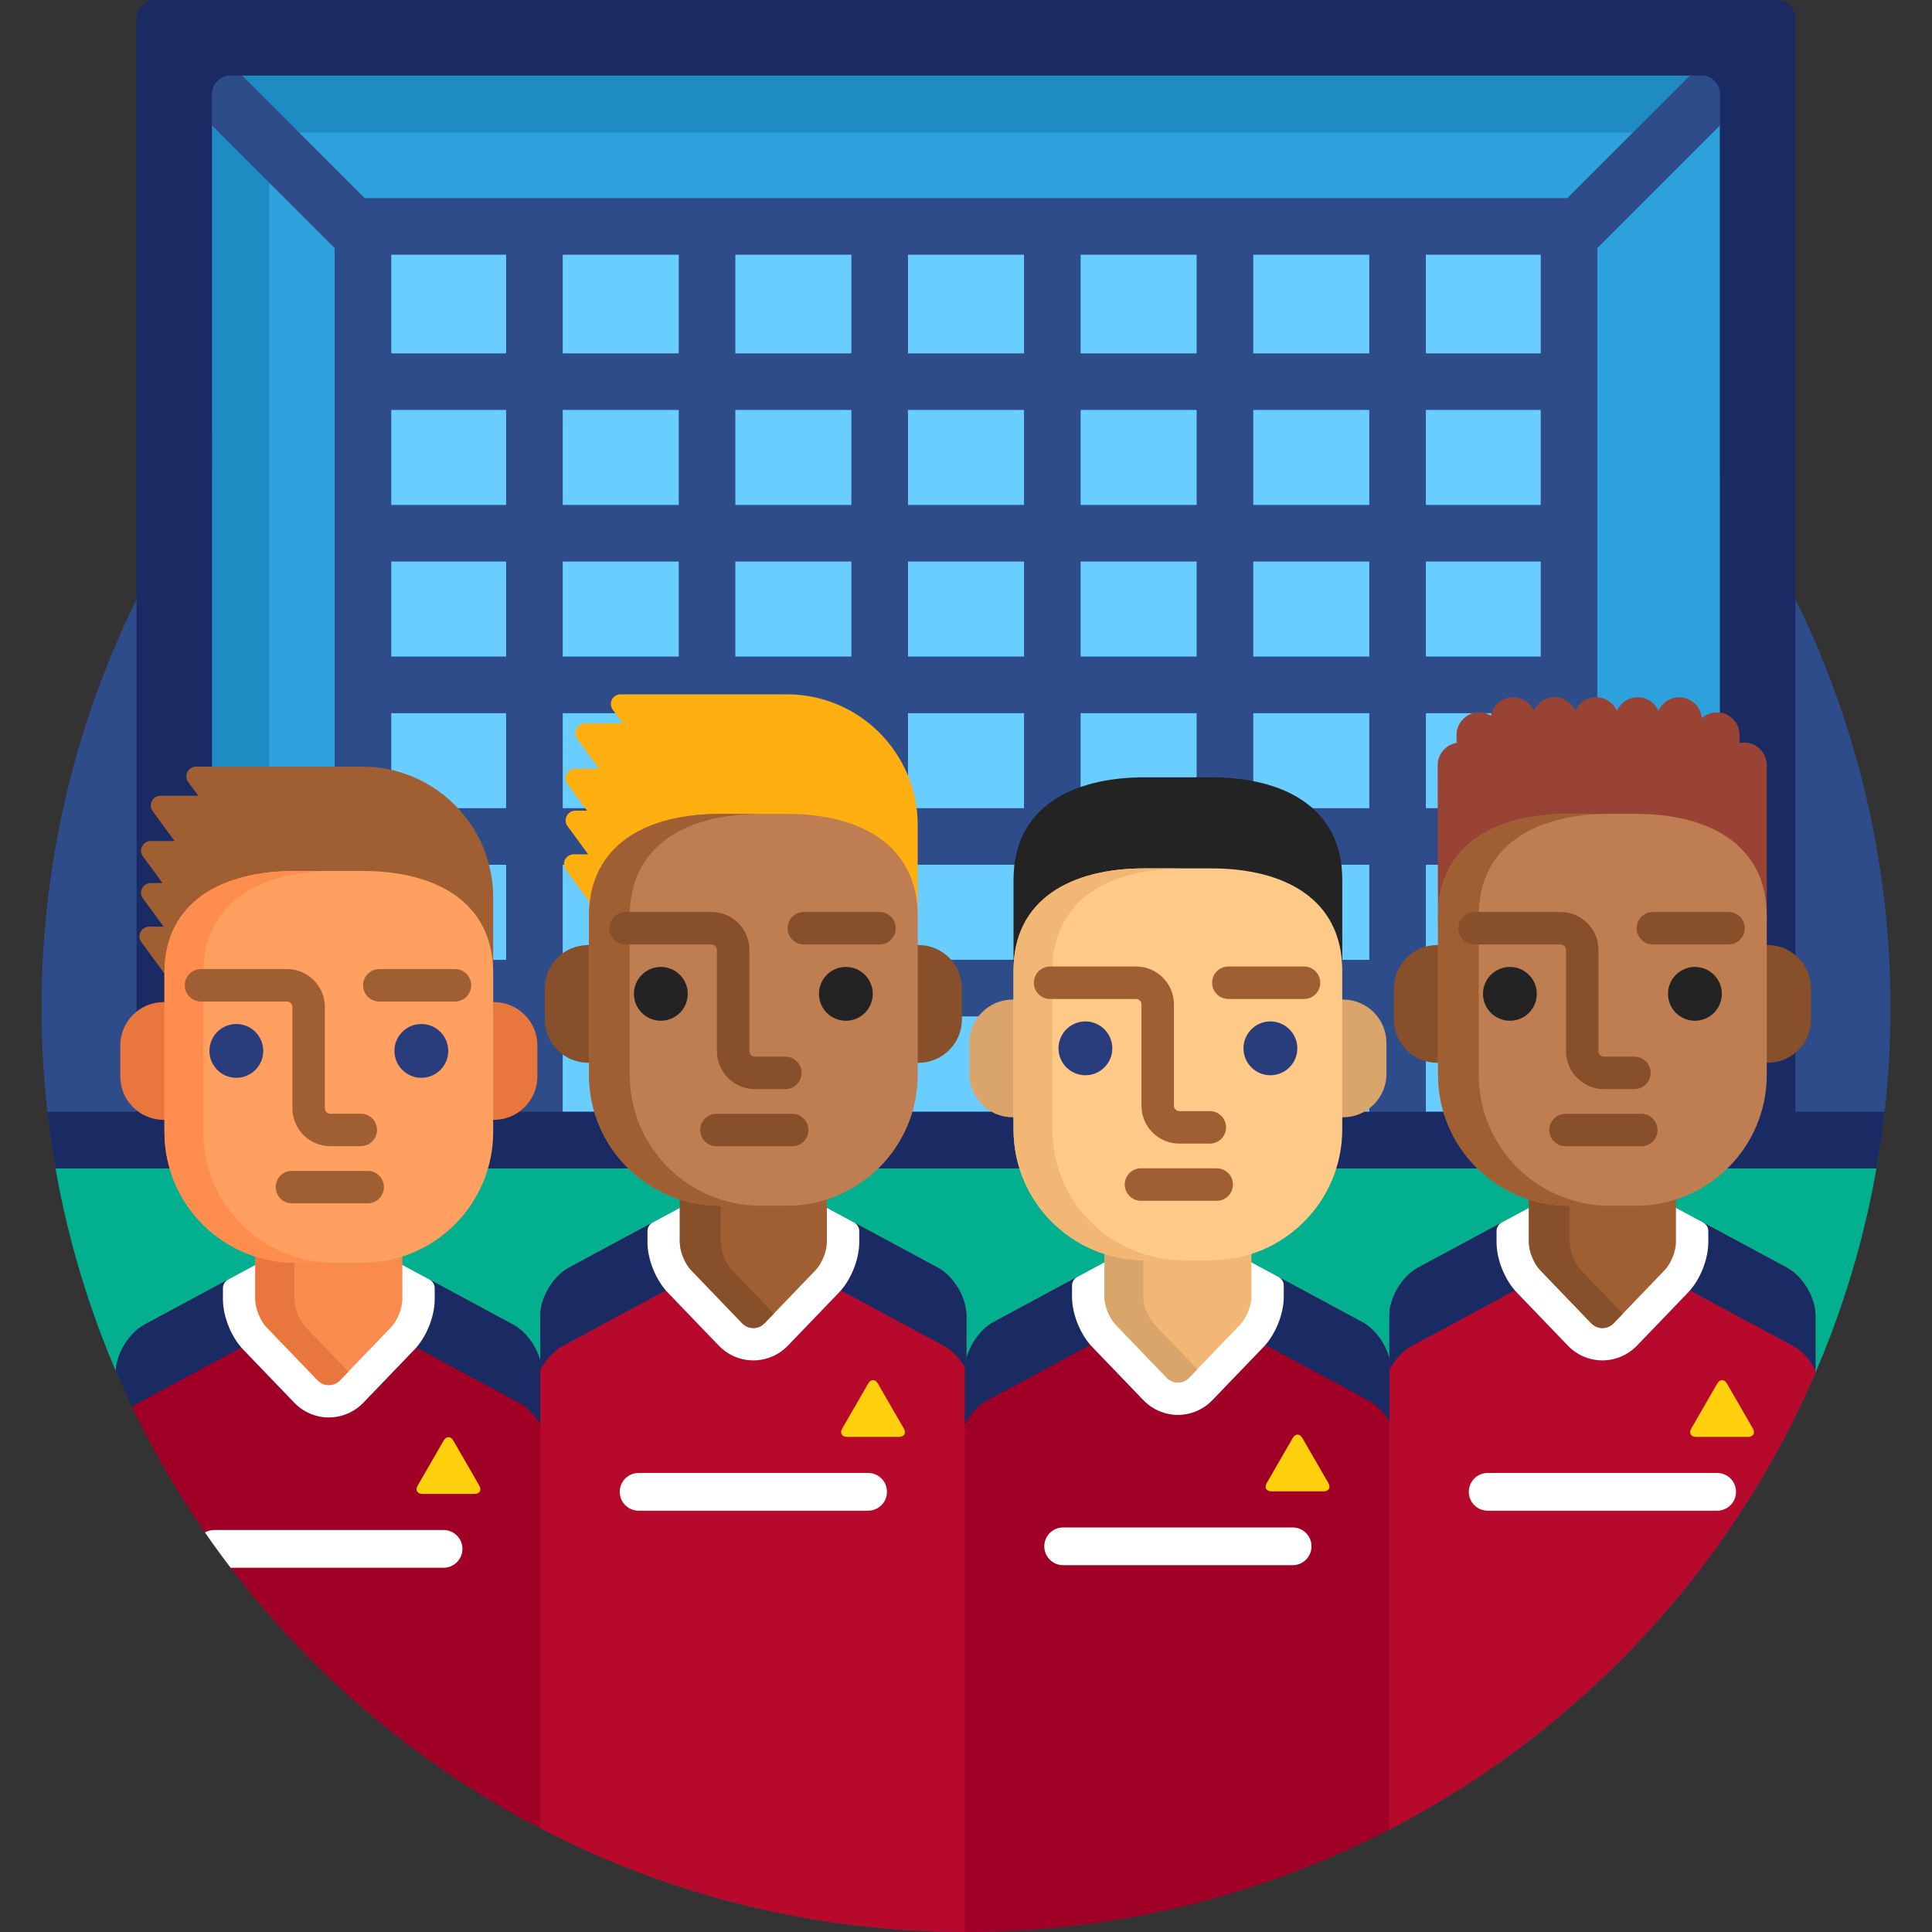 <?xml version="1.0" encoding="iso-8859-1"?>
<!-- Generator: Adobe Illustrator 19.0.0, SVG Export Plug-In . SVG Version: 6.00 Build 0)  -->
<svg version="1.1" id="Capa_1" xmlns="http://www.w3.org/2000/svg" xmlns:xlink="http://www.w3.org/1999/xlink" x="0px" y="0px"
	 viewBox="0 0 512 512" style="enable-background:new 0 0 512 512;" xml:space="preserve">
<rect x="0" y="0" width="512" height="512" fill="#333333" stroke="none"/>
<circle style="fill:#2E4C89;" cx="256" cy="267" r="245"/>
<g>
	<path style="fill:#02AF8E;" d="M106.324,332.036c-0.413,0.133-0.694,0.518-0.694,0.952v2.242c0,0.368,0.202,0.706,0.526,0.881
		l29.432,15.851c2.976,1.603,5.641,5.218,6.631,8.996c0.116,0.444,0.518,0.746,0.966,0.746c0.042,0,0.085-0.003,0.129-0.008
		c0.498-0.064,0.872-0.489,0.872-0.992V348.59c0-4.321,3.213-9.701,7.017-11.748l29.432-15.852c0.324-0.175,0.526-0.513,0.526-0.881
		v-2.242c0-0.435-0.28-0.819-0.694-0.952c-5.797-1.862-10.787-5.185-14.665-9.464H128.85
		C126.263,318.892,117.865,328.326,106.324,332.036z"/>
	<path style="fill:#02AF8E;" d="M218.829,316.915c-0.414,0.133-0.694,0.518-0.694,0.952v2.244c0,0.368,0.202,0.706,0.526,0.881
		l29.432,15.85c3.803,2.048,7.016,7.428,7.016,11.748v11.438c0,0.503,0.374,0.928,0.872,0.992c0.043,0.005,0.086,0.008,0.128,0.008
		c0.449,0,0.85-0.303,0.966-0.747c0.989-3.778,3.654-7.394,6.631-8.996l29.432-15.852c0.324-0.175,0.526-0.513,0.526-0.881v-2.242
		c0-0.434-0.28-0.819-0.694-0.952c-11.314-3.636-19.618-12.771-22.378-23.907h-37.1C229.616,311.73,224.626,315.053,218.829,316.915
		z"/>
	<path style="fill:#02AF8E;" d="M331.166,335.434l29.432,15.852c2.976,1.602,5.641,5.217,6.631,8.995
		c0.116,0.444,0.518,0.746,0.966,0.746c0.042,0,0.085-0.003,0.129-0.008c0.499-0.064,0.872-0.489,0.872-0.992V348.59
		c0-4.32,3.213-9.701,7.017-11.748l29.432-15.852c0.324-0.175,0.526-0.513,0.526-0.881v-2.242c0-0.435-0.28-0.819-0.694-0.952
		c-5.797-1.862-10.788-5.185-14.665-9.464h-37.1c-2.76,11.136-11.064,20.271-22.378,23.907c-0.414,0.133-0.694,0.518-0.694,0.952
		v2.242C330.641,334.921,330.843,335.259,331.166,335.434z"/>
	<path style="fill:#02AF8E;" d="M31.705,363.191c0.238-4.263,3.336-9.261,6.993-11.229L68.13,336.11
		c0.324-0.175,0.526-0.513,0.526-0.881v-2.241c0-0.435-0.28-0.819-0.694-0.952c-11.542-3.708-19.94-13.143-22.527-24.585H14.343
		c3.386,20.376,9.294,39.896,17.378,58.243C31.711,364.917,31.705,364.1,31.705,363.191z"/>
	<path style="fill:#02AF8E;" d="M497.657,307.451h-39.153c-3.877,4.279-8.867,7.602-14.664,9.464
		c-0.414,0.133-0.694,0.518-0.694,0.952v2.243c0,0.368,0.202,0.706,0.526,0.881l29.432,15.851c3.803,2.048,7.017,7.428,7.017,11.748
		v17.456C488.285,347.598,494.249,327.957,497.657,307.451z"/>
</g>
<path style="fill:#2DA1DC;" d="M96.006,204.17c18.579,0,33.694,15.116,33.694,33.696v27.704c0,0.553,0.448,1,1,1h0.239
	c5.773,0,10.47,4.697,10.47,10.472v8.259c0,5.771-4.697,10.468-10.47,10.468H130.7c-0.552,0-1,0.447-1,1v3.192
	c0,0.733-0.041,1.458-0.087,2.182h32.247c-3.047-5.101-4.771-11.034-4.771-17.303v-3.192c0-0.553-0.448-1-1-1h-0.238
	c-5.774,0-10.472-4.696-10.472-10.468v-8.258c0-5.774,4.698-10.473,10.472-10.473h0.238c0.552,0,1-0.447,1-1v-11.605
	c0-0.213-0.068-0.42-0.193-0.591l-6.124-8.352c-0.352-0.48-0.403-1.107-0.134-1.638c0.268-0.53,0.805-0.859,1.4-0.859h3.837
	c0.377,0,0.722-0.212,0.892-0.548s0.137-0.739-0.085-1.044l-5.481-7.476c-0.352-0.48-0.403-1.108-0.134-1.64
	c0.27-0.531,0.806-0.861,1.399-0.861h3.095c0.377,0,0.722-0.212,0.892-0.548s0.137-0.74-0.086-1.044L151.2,207.2
	c-0.351-0.479-0.403-1.107-0.134-1.637c0.268-0.531,0.804-0.859,1.399-0.859h6.295c0.377,0,0.722-0.212,0.892-0.548
	s0.137-0.739-0.085-1.044l-5.797-7.905c-0.352-0.48-0.404-1.106-0.135-1.639c0.269-0.528,0.805-0.857,1.4-0.857h10.005
	c0.377,0,0.722-0.212,0.892-0.548s0.137-0.739-0.085-1.043l-2.654-3.62c-0.352-0.48-0.404-1.107-0.135-1.637
	c0.269-0.533,0.805-0.863,1.399-0.863h44.053c18.579,0,33.694,15.115,33.694,33.695v31.754c0,0.553,0.448,1,1,1h0.239
	c5.773,0,10.47,4.698,10.47,10.473v8.258c0,5.772-4.697,10.468-10.47,10.468h-0.239c-0.552,0-1,0.447-1,1v3.192
	c0,6.269-1.723,12.202-4.77,17.303h32.284c-0.08-0.944-0.125-1.898-0.125-2.859v-3.192c0-0.553-0.448-1-1-1h-0.238
	c-5.774,0-10.472-4.696-10.472-10.468v-8.259c0-5.774,4.698-10.472,10.472-10.472h0.238c0.552,0,1-0.447,1-1v-31.776
	c0-7.852,3.283-26.116,33.694-26.116h17.728c30.41,0,33.693,18.264,33.693,26.116v31.776c0,0.553,0.448,1,1,1h0.239
	c5.773,0,10.47,4.697,10.47,10.472v8.259c0,5.772-4.697,10.468-10.47,10.468h-0.239c-0.552,0-1,0.447-1,1v3.192
	c0,0.962-0.045,1.915-0.124,2.859h32.284c-3.047-5.101-4.77-11.034-4.77-17.303v-3.192c0-0.553-0.448-1-1-1h-0.237
	c-5.774,0-10.472-4.696-10.472-10.468v-8.258c0-5.774,4.698-10.473,10.472-10.473h0.223c0.266,0,0.52-0.105,0.708-0.294
	c0.188-0.188,0.293-0.442,0.292-0.708L382,202.78c0-2.445,1.752-4.517,4.165-4.922c0.482-0.081,0.835-0.498,0.835-0.986v-2.09
	c0-2.757,2.243-5,5-5c0.908,0,1.803,0.252,2.59,0.73c0.159,0.097,0.338,0.145,0.519,0.145c0.138,0,0.277-0.028,0.407-0.087
	c0.299-0.133,0.515-0.404,0.576-0.727c0.447-2.354,2.511-4.062,4.909-4.062c1.988,0,3.788,1.18,4.583,3.005
	c0.159,0.365,0.519,0.601,0.917,0.601c0.397,0,0.758-0.235,0.916-0.601c0.796-1.825,2.595-3.005,4.584-3.005
	c1.988,0,3.788,1.18,4.583,3.005c0.159,0.365,0.519,0.601,0.917,0.601c0.397,0,0.758-0.235,0.916-0.601
	c0.796-1.825,2.595-3.005,4.584-3.005c1.988,0,3.788,1.18,4.583,3.005c0.159,0.365,0.519,0.601,0.917,0.601
	c0.397,0,0.758-0.235,0.916-0.601c0.796-1.825,2.595-3.005,4.584-3.005c1.988,0,3.788,1.18,4.583,3.005
	c0.159,0.365,0.519,0.601,0.917,0.601c0.397,0,0.758-0.235,0.916-0.601c0.796-1.825,2.595-3.005,4.584-3.005
	c2.602,0,4.79,2.034,4.98,4.631c0.028,0.381,0.271,0.713,0.626,0.855c0.12,0.048,0.246,0.071,0.371,0.071
	c0.244,0,0.484-0.089,0.671-0.259c0.924-0.838,2.114-1.299,3.351-1.299c0.278,0,0.546,0.038,0.812,0.082V25c0-2.75-2.25-5-5-5
	H61.187c-2.75,0-5,2.25-5,5v179.17H96.006z"/>
<g>
	<polygon style="fill:#1E8BC2;" points="432.707,35.143 447.85,20 64.15,20 79.293,35.143 	"/>
	<polygon style="fill:#1E8BC2;" points="56.187,33.248 56.187,205 71.375,205 71.375,48.436 	"/>
</g>
<path style="fill:#69CDFF;" d="M129.7,237.866v27.704c0,0.553,0.448,1,1,1h0.239c5.773,0,10.47,4.697,10.47,10.472v8.259
	c0,5.771-4.697,10.468-10.47,10.468H130.7c-0.552,0-1,0.447-1,1v3.192c0,0.733-0.041,1.458-0.087,2.182h32.247
	c-3.047-5.101-4.771-11.034-4.771-17.303v-3.192c0-0.553-0.448-1-1-1h-0.238c-5.774,0-10.472-4.696-10.472-10.468v-8.258
	c0-5.774,4.698-10.473,10.472-10.473h0.238c0.552,0,1-0.447,1-1v-11.605c0-0.213-0.068-0.42-0.193-0.591l-6.124-8.352
	c-0.352-0.48-0.403-1.107-0.134-1.638c0.268-0.53,0.805-0.859,1.4-0.859h3.837c0.377,0,0.722-0.212,0.892-0.548
	s0.137-0.739-0.085-1.044l-5.481-7.476c-0.352-0.48-0.403-1.108-0.134-1.64c0.27-0.531,0.806-0.861,1.399-0.861h3.095
	c0.377,0,0.722-0.212,0.892-0.548s0.137-0.74-0.086-1.044L151.2,207.2c-0.351-0.479-0.403-1.107-0.134-1.637
	c0.268-0.531,0.804-0.859,1.399-0.859h6.295c0.377,0,0.722-0.212,0.892-0.548s0.137-0.739-0.085-1.044l-5.797-7.905
	c-0.352-0.48-0.404-1.106-0.135-1.639c0.269-0.528,0.805-0.857,1.4-0.857h10.005c0.377,0,0.722-0.212,0.892-0.548
	s0.137-0.739-0.085-1.043l-2.654-3.62c-0.352-0.48-0.404-1.107-0.135-1.637c0.269-0.533,0.805-0.863,1.399-0.863h44.053
	c18.579,0,33.694,15.115,33.694,33.695v31.754c0,0.553,0.448,1,1,1h0.239c5.773,0,10.47,4.698,10.47,10.473v8.258
	c0,5.772-4.697,10.468-10.47,10.468h-0.239c-0.552,0-1,0.447-1,1v3.192c0,6.269-1.723,12.202-4.77,17.303h32.284
	c-0.08-0.944-0.125-1.898-0.125-2.859v-3.192c0-0.553-0.448-1-1-1h-0.238c-5.774,0-10.472-4.696-10.472-10.468v-8.259
	c0-5.774,4.698-10.472,10.472-10.472h0.238c0.552,0,1-0.447,1-1v-31.776c0-7.852,3.283-26.116,33.694-26.116h17.728
	c30.41,0,33.693,18.264,33.693,26.116v31.776c0,0.553,0.448,1,1,1h0.239c5.773,0,10.47,4.697,10.47,10.472v8.259
	c0,5.772-4.697,10.468-10.47,10.468h-0.239c-0.552,0-1,0.447-1,1v3.192c0,0.962-0.045,1.915-0.124,2.859h32.284
	c-3.047-5.101-4.77-11.034-4.77-17.303v-3.192c0-0.553-0.448-1-1-1h-0.237c-5.774,0-10.472-4.696-10.472-10.468v-8.258
	c0-5.774,4.698-10.473,10.472-10.473h0.223c0.266,0,0.52-0.105,0.708-0.294c0.188-0.188,0.293-0.442,0.292-0.708L382,202.78
	c0-2.445,1.752-4.517,4.165-4.922c0.482-0.081,0.835-0.498,0.835-0.986v-2.09c0-2.757,2.243-5,5-5c0.908,0,1.803,0.252,2.59,0.73
	c0.159,0.097,0.338,0.145,0.519,0.145c0.138,0,0.277-0.028,0.407-0.087c0.299-0.133,0.515-0.404,0.576-0.727
	c0.447-2.354,2.511-4.062,4.909-4.062c1.988,0,3.788,1.18,4.583,3.005c0.159,0.365,0.519,0.601,0.917,0.601
	c0.397,0,0.758-0.235,0.916-0.601c0.796-1.825,2.595-3.005,4.584-3.005c1.492,0,2.877,0.664,3.813,1.767V60H96.187v144.175
	C114.683,204.273,129.7,219.348,129.7,237.866z"/>
<g>
	<path style="fill:#2E4C89;" d="M260.601,269.354c1.918-2.12,4.68-3.462,7.757-3.462h0.238c0.552,0,1-0.447,1-1v-10.538h-18.933
		c1.999,1.908,3.253,4.592,3.253,7.567v7.433H260.601z"/>
	<path style="fill:#2E4C89;" d="M231.313,309.643h39.906c-1.054-3.282-1.624-6.766-1.624-10.359v-3.192c0-0.553-0.448-1-1-1h-0.238
		c-1.05,0-2.064-0.159-3.021-0.448H240.74C238.991,300.429,235.725,305.595,231.313,309.643z"/>
	<path style="fill:#2E4C89;" d="M88.687,204.17h7.318c2.643,0,5.212,0.315,7.682,0.895v-16.066h30.438v25.178h-14.186
		c4.066,4.108,7.083,9.254,8.619,15h5.567v25.179H129.7v11.216c0,0.553,0.448,1,1,1h0.239c5.773,0,10.47,4.697,10.47,10.472v8.259
		c0,5.771-4.697,10.468-10.47,10.468H130.7c-0.552,0-1,0.447-1,1v3.192c0,3.35-0.511,6.598-1.431,9.682h39.712
		c-4.412-4.048-7.678-9.214-9.427-15h-9.43v-16.451c-2.287-1.922-3.745-4.799-3.745-8.012v-8.258c0-3.215,1.458-6.092,3.745-8.015
		v-24.731h1.364c-0.041-0.307,0.002-0.623,0.149-0.913c0.268-0.53,0.805-0.859,1.4-0.859h3.837c0.377,0,0.722-0.212,0.892-0.548
		s0.137-0.739-0.085-1.044l-5.481-7.476c-0.352-0.48-0.403-1.108-0.134-1.64c0.27-0.531,0.806-0.861,1.399-0.861h3.095
		c0.377,0,0.722-0.212,0.892-0.548s0.137-0.74-0.086-1.044l-0.049-0.067h-7.192V189h15.167l-1.098-1.498
		c-0.352-0.48-0.404-1.107-0.135-1.637c0.269-0.533,0.805-0.863,1.399-0.863h44.053c5.748,0,11.162,1.449,15.902,3.998h1.212v0.688
		c7.059,4.181,12.469,10.858,15,18.814V189h30.75v25.178h-29.481c0.2,1.48,0.312,2.986,0.312,4.52v10.48h27.667
		c0.898-6.429,4.443-15.324,16.502-19.633V189h30.75v18h3.893c4.206,0,7.876,0.359,11.107,0.982v-18.984h30.75v25.178h-16.564
		c5.491,4.544,7.48,10.402,8.123,15h8.441v25.179h-8.164v10.538c0,0.553,0.448,1,1,1h0.239c5.773,0,10.47,4.697,10.47,10.472v8.259
		c0,3.116-1.376,5.911-3.545,7.83v2.19h-3.905c-0.957,0.289-1.97,0.448-3.02,0.448h-0.239c-0.552,0-1,0.447-1,1v3.192
		c0,3.594-0.57,7.077-1.624,10.359h39.906c-4.412-4.048-7.678-9.214-9.427-15h-5.69v-14.436c-4.322-1.289-7.484-5.294-7.484-10.027
		v-8.258c0-4.736,3.162-8.742,7.484-10.033v-22.713h4.173l-0.027-15h-4.145v-25.178h18.456c0.726-1.906,2.569-3.216,4.669-3.216
		c1.988,0,3.788,1.18,4.583,3.005c0.034,0.078,0.081,0.146,0.131,0.211h1.57c0.051-0.064,0.098-0.133,0.131-0.211
		c0.796-1.825,2.595-3.005,4.584-3.005c1.988,0,3.788,1.18,4.583,3.005c0.159,0.365,0.519,0.601,0.917,0.601
		c0.397,0,0.758-0.235,0.916-0.601c0.796-1.825,2.595-3.005,4.584-3.005c0.105,0,0.208,0.017,0.313,0.023V65.748l32.5-32.5V25
		c0-2.75-2.25-5-5-5h-2.963l-32.5,32.5H96.65L64.15,20h-2.963c-2.75,0-5,2.25-5,5v8.248l32.5,32.5V204.17z M377.875,67.5h30.438
		v26.143h-30.438V67.5z M377.875,108.643h30.438v25.178h-30.438V108.643z M377.875,148.82h30.438v25.178h-30.438V148.82z
		 M332.125,67.5h30.75v26.143h-30.75V67.5z M332.125,108.643h30.75v25.178h-30.75V108.643z M332.125,148.82h30.75v25.178h-30.75
		V148.82z M286.375,67.5h30.75v26.143h-30.75V67.5z M286.375,108.643h30.75v25.178h-30.75V108.643z M286.375,148.82h30.75v25.178
		h-30.75V148.82z M240.625,67.5h30.75v26.143h-30.75V67.5z M240.625,108.643h30.75v25.178h-30.75V108.643z M240.625,148.82h30.75
		v25.178h-30.75V148.82z M194.875,67.5h30.75v26.143h-30.75V67.5z M194.875,108.643h30.75v25.178h-30.75V108.643z M194.875,148.82
		h30.75v25.178h-30.75V148.82z M149.125,67.5h30.75v26.143h-30.75V67.5z M149.125,108.643h30.75v25.178h-30.75V108.643z
		 M149.125,148.82h30.75v25.178h-30.75V148.82z M103.687,67.5h30.438v26.143h-30.438V67.5z M103.687,108.643h30.438v25.178h-30.438
		V108.643z M103.687,148.82h30.438v25.178h-30.438V148.82z"/>
</g>
<g>
	<path style="fill:#1A2B63;" d="M231.313,309.643h39.906c-1.054-3.282-1.624-6.766-1.624-10.359v-3.192c0-0.553-0.448-1-1-1h-0.238
		c-1.05,0-2.064-0.159-3.021-0.448H240.74C238.991,300.429,235.725,305.595,231.313,309.643z"/>
	<path style="fill:#1A2B63;" d="M43.346,266.57h0.238c0.552,0,1-0.447,1-1v-7.556c0-0.213-0.068-0.42-0.194-0.592l-6.124-8.351
		c-0.352-0.48-0.403-1.108-0.135-1.639c0.27-0.53,0.806-0.86,1.4-0.86h3.837c0.377,0,0.722-0.212,0.892-0.548
		s0.137-0.739-0.085-1.044l-5.482-7.474c-0.351-0.479-0.402-1.108-0.133-1.641c0.269-0.53,0.805-0.86,1.399-0.86h3.095
		c0.377,0,0.722-0.212,0.892-0.548s0.137-0.739-0.086-1.044l-5.167-7.044c-0.351-0.479-0.403-1.107-0.134-1.638
		c0.269-0.529,0.805-0.858,1.4-0.858h6.295c0.377,0,0.722-0.212,0.892-0.548s0.137-0.739-0.085-1.043l-5.797-7.906
		c-0.353-0.479-0.404-1.106-0.135-1.638c0.269-0.529,0.805-0.858,1.399-0.858h10.006c0.377,0,0.722-0.212,0.892-0.548
		s0.137-0.739-0.085-1.043l-2.655-3.621c-0.353-0.48-0.404-1.107-0.135-1.636c0.27-0.534,0.806-0.864,1.4-0.864h4.234V25
		c0-2.75,2.25-5,5-5H450.81c2.75,0,5,2.25,5,5v164.864c2.37,0.392,4.188,2.439,4.188,4.918v2.123c0,0.3,0.135,0.585,0.367,0.774
		c0.18,0.147,0.404,0.226,0.633,0.226c0.066,0,0.133-0.007,0.2-0.021c0.335-0.068,0.677-0.103,1.016-0.103c2.757,0,5,2.243,5,5
		v47.667c0,0.553,0.448,1,1,1h0.24c2.865,0,5.464,1.159,7.356,3.031V5c0-2.75-2.25-5-5-5H41.187c-2.75,0-5,2.25-5,5v264.42
		C38.062,267.658,40.577,266.57,43.346,266.57z"/>
	<path style="fill:#1A2B63;" d="M158.555,294.643h-22.918c-1.414,0.714-3.007,1.126-4.697,1.126h-0.24c-0.552,0-1,0.447-1,1v3.192
		c0,3.35-0.511,6.598-1.431,9.682h39.712C163.57,305.595,160.304,300.429,158.555,294.643z"/>
	<path style="fill:#1A2B63;" d="M475.812,294.643v-17.025c-1.893,1.871-4.491,3.03-7.356,3.03h-0.24c-0.552,0-1,0.447-1,1v3.192
		c0,9.687-4.102,18.572-10.892,24.803h40.97c0.869-4.949,1.578-9.953,2.145-15H475.812z"/>
	<path style="fill:#1A2B63;" d="M383.565,294.643H358.97c-0.957,0.289-1.97,0.448-3.02,0.448h-0.239c-0.552,0-1,0.447-1,1v3.192
		c0,3.594-0.57,7.077-1.624,10.359h39.906C388.581,305.595,385.314,300.429,383.565,294.643z"/>
	<path style="fill:#1A2B63;" d="M44.584,299.961v-3.192c0-0.553-0.448-1-1-1h-0.238c-2.77,0-5.284-1.088-7.159-2.849v1.723H12.561
		c0.566,5.047,1.276,10.051,2.145,15h31.308C45.095,306.559,44.584,303.31,44.584,299.961z"/>
</g>
<path style="fill:#A00026;" d="M136.062,351.081l-22.216-11.964v0.001c0.832,0.447,1.351,1.314,1.351,2.263v2.949
	c0,4.556-2.204,10.028-5.36,13.309l-13.552,14.094c-2.382,2.482-5.714,3.902-9.143,3.902c-3.426,0-6.76-1.421-9.144-3.902
	l-13.551-14.096c-3.155-3.278-5.359-8.751-5.359-13.307v-2.951c0-0.946,0.518-1.815,1.35-2.261v-0.002l-22.215,11.965
	c-4.052,2.183-7.375,7.653-7.528,12.295c22.43,52.367,62.577,95.335,112.909,121.368V363.709
	C143.604,359,140.21,353.315,136.062,351.081z"/>
<g>
	<path style="fill:#1A2B63;" d="M136.062,351.081l-22.217-11.965l0.001,0.002c0.832,0.447,1.351,1.314,1.351,2.263v2.949
		c0,4.316-1.991,9.434-4.884,12.752l27.334,14.722c2.385,1.284,4.525,3.672,5.957,6.378v-14.473
		C143.604,359,140.21,353.315,136.062,351.081z"/>
	<path style="fill:#1A2B63;" d="M59.088,344.33v-2.951c0-0.946,0.518-1.815,1.35-2.261l0.001-0.003l-22.216,11.966
		c-4.052,2.183-7.375,7.653-7.528,12.295c1.373,3.204,2.806,6.377,4.309,9.51c0.527-0.413,1.072-0.78,1.632-1.082l27.335-14.722
		C61.08,353.766,59.088,348.647,59.088,344.33z"/>
</g>
<path style="fill:#FFFFFF;" d="M113.846,339.118l-8.216-4.425v9.637c0,2.103-1.231,5.162-2.689,6.678l-13.552,14.097
	c-0.599,0.622-1.397,0.965-2.248,0.965c-0.85,0-1.648-0.343-2.247-0.965l-13.552-14.097c-1.457-1.515-2.688-4.573-2.688-6.678
	v-9.639l-8.217,4.427c-0.832,0.445-1.35,1.314-1.35,2.261v2.951c0,4.556,2.204,10.028,5.359,13.307l13.551,14.096
	c2.384,2.482,5.718,3.902,9.144,3.902c3.428,0,6.761-1.421,9.143-3.902l13.552-14.094c3.156-3.28,5.36-8.753,5.36-13.309v-2.949
	C115.197,340.433,114.678,339.565,113.846,339.118z"/>
<path style="fill:#F98B4E;" d="M96.006,333.651H78.278c-3.711,0-7.281-0.612-10.623-1.726v12.404c0,2.354,1.334,5.673,2.967,7.371
	l13.552,14.097c1.631,1.695,4.303,1.695,5.936,0l13.552-14.097c1.632-1.698,2.968-5.017,2.968-7.371v-12.404
	C103.287,333.039,99.718,333.651,96.006,333.651z"/>
<path style="fill:#E8763D;" d="M78,344.33v-10.686c-3.611-0.029-7.086-0.633-10.345-1.719v12.404c0,2.354,1.334,5.673,2.967,7.371
	l13.552,14.097c1.631,1.695,4.303,1.695,5.936,0l2.205-2.293L80.967,351.7C79.334,350.003,78,346.685,78,344.33z"/>
<path style="fill:#A05F33;" d="M96.006,203.17H51.953c-0.969,0-1.854,0.546-2.291,1.41c-0.439,0.863-0.354,1.898,0.219,2.681
	l2.655,3.621H42.53c-0.968,0-1.853,0.545-2.291,1.406c-0.439,0.865-0.353,1.901,0.22,2.681l5.797,7.906H39.96
	c-0.968,0-1.854,0.542-2.291,1.406c-0.438,0.862-0.354,1.899,0.22,2.682l5.167,7.044H39.96c-0.968,0-1.854,0.546-2.291,1.409
	c-0.438,0.865-0.354,1.9,0.22,2.684l5.481,7.474h-3.837c-0.968,0-1.854,0.545-2.292,1.408c-0.438,0.864-0.353,1.9,0.22,2.683
	l6.124,8.35v1.102c0-19.163,15.534-27.116,34.694-27.116h17.728c19.161,0,34.694,7.953,34.694,27.116v-21.25
	C130.7,218.703,115.167,203.17,96.006,203.17z"/>
<g>
	<path style="fill:#E8763D;" d="M44.584,265.57h-1.238c-6.31,0-11.472,5.157-11.472,11.472v8.259
		c0,6.306,5.163,11.468,11.472,11.468h1.238V265.57z"/>
	<path style="fill:#E8763D;" d="M130.939,265.57H129.7v31.198h1.239c6.309,0,11.47-5.162,11.47-11.468v-8.259
		C142.409,270.728,137.249,265.57,130.939,265.57z"/>
</g>
<path style="fill:#FF9F60;" d="M130.7,299.961c0,19.158-15.533,34.69-34.694,34.69H78.278c-19.16,0-34.694-15.532-34.694-34.69
	v-42.038c0-19.163,15.534-27.116,34.694-27.116h17.728c19.161,0,34.694,7.953,34.694,27.116V299.961z"/>
<path style="fill:#FF8D4D;" d="M53.884,299.961v-42.038c0-19.163,15.534-27.116,34.694-27.116h-10.3
	c-19.16,0-34.694,7.953-34.694,27.116v42.038c0,19.158,15.534,34.69,34.694,34.69h10.3
	C69.418,334.651,53.884,319.119,53.884,299.961z"/>
<g>
	<circle style="fill:#293D7C;" cx="62.63" cy="278.5" r="7.131"/>
	<circle style="fill:#293D7C;" cx="111.66" cy="278.5" r="7.131"/>
</g>
<g>
	<path style="fill:#A05F33;" d="M95.611,303.745h-8.082c-5.535,0-10.038-4.503-10.038-10.039v-26.859
		c0-0.773-0.656-1.433-1.433-1.433H53.27c-2.377,0-4.304-1.924-4.304-4.3c0-2.376,1.927-4.304,4.304-4.304h22.788
		c5.535,0,10.036,4.503,10.036,10.036v26.859c0,0.78,0.657,1.436,1.435,1.436h8.082c2.376,0,4.3,1.928,4.3,4.303
		C99.911,301.818,97.987,303.745,95.611,303.745z"/>
	<path style="fill:#A05F33;" d="M97.434,318.897H77.36c-2.376,0-4.302-1.926-4.302-4.302c0-2.375,1.927-4.302,4.302-4.302h20.073
		c2.377,0,4.303,1.927,4.303,4.302C101.736,316.972,99.81,318.897,97.434,318.897z"/>
	<path style="fill:#A05F33;" d="M120.569,265.414h-20.055c-2.376,0-4.302-1.924-4.302-4.3c0-2.376,1.926-4.304,4.302-4.304h20.055
		c2.376,0,4.302,1.928,4.302,4.304S122.945,265.414,120.569,265.414z"/>
</g>
<path style="fill:#FFFFFF;" d="M117.551,405.469H56.733c-0.88,0-1.694,0.247-2.413,0.646c2.193,3.173,4.458,6.291,6.794,9.354
	h56.436c2.761,0,5-2.238,5-5C122.551,407.707,120.312,405.469,117.551,405.469z"/>
<path style="fill:#FFD00D;" d="M111.983,395.905c-1.413,0-1.993-1.001-1.285-2.223l6.873-11.907c0.706-1.224,1.862-1.224,2.568,0
	l6.874,11.907c0.707,1.222,0.128,2.223-1.285,2.223H111.983z"/>
<path style="fill:#B7092B;" d="M248.567,335.961l-22.217-11.965l0.001,0.002c0.833,0.447,1.351,1.315,1.351,2.262v2.951
	c0,4.554-2.204,10.027-5.36,13.308l-13.552,14.093c-2.382,2.482-5.715,3.903-9.143,3.903c-3.427,0-6.761-1.422-9.145-3.903
	l-13.55-14.094c-3.156-3.279-5.359-8.753-5.359-13.307v-2.952c0-0.946,0.518-1.815,1.35-2.261l0.001-0.002l-22.216,11.965
	c-4.149,2.233-7.542,7.918-7.542,12.629v135.934C176.953,502.072,215.315,512,256,512c0.037,0,0.073-0.002,0.109-0.002V348.59
	C256.109,343.879,252.715,338.194,248.567,335.961z"/>
<g>
	<path style="fill:#1A2B63;" d="M248.567,335.961l-22.22-11.966l0.003,0.003c0.833,0.447,1.351,1.315,1.351,2.262v2.951
		c0,4.314-1.991,9.433-4.883,12.751l27.333,14.721c2.385,1.285,4.525,3.673,5.957,6.379V348.59
		C256.109,343.879,252.715,338.194,248.567,335.961z"/>
	<path style="fill:#1A2B63;" d="M171.594,329.211v-2.952c0-0.946,0.518-1.815,1.35-2.261l0.006-0.005l-22.221,11.968
		c-4.149,2.233-7.542,7.918-7.542,12.629v14.472c1.431-2.706,3.572-5.094,5.956-6.379l27.335-14.722
		C173.584,338.644,171.594,333.525,171.594,329.211z"/>
</g>
<path style="fill:#FFFFFF;" d="M226.351,323.998l-8.216-4.425v9.638c0,2.104-1.231,5.161-2.688,6.677l-13.552,14.097
	c-0.599,0.623-1.397,0.966-2.247,0.966c-0.851,0-1.648-0.343-2.247-0.966l-13.552-14.097c-1.457-1.516-2.688-4.573-2.688-6.677
	v-9.639l-8.217,4.426c-0.832,0.445-1.35,1.315-1.35,2.261v2.952c0,4.554,2.204,10.027,5.359,13.307l13.55,14.094
	c2.383,2.482,5.718,3.903,9.145,3.903c3.428,0,6.76-1.422,9.143-3.903l13.552-14.093c3.156-3.28,5.36-8.754,5.36-13.308v-2.951
	C227.702,325.313,227.184,324.445,226.351,323.998z"/>
<path style="fill:#A05F33;" d="M208.511,318.53h-17.727c-3.712,0-7.281-0.612-10.624-1.726v12.406c0,2.354,1.334,5.672,2.967,7.37
	l13.552,14.097c1.631,1.696,4.304,1.696,5.936,0l13.552-14.097c1.633-1.698,2.968-5.017,2.968-7.37v-12.406
	C215.793,317.918,212.223,318.53,208.511,318.53z"/>
<path style="fill:#87502A;" d="M191,329.211V318.53h-0.216c-3.712,0-7.281-0.612-10.624-1.726v12.406
	c0,2.354,1.334,5.672,2.967,7.37l13.552,14.097c1.631,1.696,4.304,1.696,5.936,0l2.452-2.551l-11.1-11.546
	C192.334,334.883,191,331.565,191,329.211z"/>
<path style="fill:#FFAF10;" d="M208.511,184h-44.053c-0.969,0-1.854,0.545-2.291,1.41c-0.439,0.863-0.354,1.898,0.22,2.681
	l2.654,3.62h-10.005c-0.968,0-1.854,0.545-2.292,1.406c-0.438,0.865-0.353,1.901,0.22,2.682l5.797,7.905h-6.295
	c-0.969,0-1.854,0.541-2.291,1.406c-0.438,0.863-0.354,1.899,0.219,2.682l5.166,7.043h-3.095c-0.969,0-1.854,0.548-2.291,1.409
	c-0.438,0.866-0.354,1.901,0.219,2.684l5.481,7.476h-3.837c-0.969,0-1.855,0.545-2.291,1.407c-0.439,0.865-0.354,1.9,0.219,2.682
	l6.124,8.352v5.271c0-19.162,15.534-27.115,34.694-27.115h17.727c19.161,0,34.694,7.953,34.694,27.115v-25.42
	C243.206,199.533,227.672,184,208.511,184z"/>
<g>
	<path style="fill:#87502A;" d="M157.089,250.449h-1.238c-6.31,0-11.472,5.158-11.472,11.473v8.258
		c0,6.307,5.162,11.468,11.472,11.468h1.238V250.449z"/>
	<path style="fill:#87502A;" d="M243.445,250.449h-1.239v31.198h1.239c6.31,0,11.47-5.161,11.47-11.468v-8.258
		C254.915,255.607,249.755,250.449,243.445,250.449z"/>
</g>
<path style="fill:#BF7E52;" d="M243.206,284.84c0,19.16-15.533,34.69-34.694,34.69h-17.727c-19.16,0-34.694-15.53-34.694-34.69
	v-42.037c0-19.162,15.534-27.115,34.694-27.115h17.727c19.161,0,34.694,7.953,34.694,27.115V284.84z"/>
<path style="fill:#A05F33;" d="M166.884,284.84v-42.037c0-19.162,15.534-27.115,34.694-27.115h-10.794
	c-19.16,0-34.694,7.953-34.694,27.115v42.037c0,19.16,15.534,34.69,34.694,34.69h10.794C182.418,319.53,166.884,304,166.884,284.84z
	"/>
<g>
	<circle style="fill:#232323;" cx="175.13" cy="263.38" r="7.131"/>
	<circle style="fill:#232323;" cx="224.16" cy="263.38" r="7.132"/>
</g>
<g>
	<path style="fill:#87502A;" d="M208.116,288.625h-8.082c-5.534,0-10.038-4.503-10.038-10.039v-26.858
		c0-0.774-0.656-1.434-1.433-1.434h-22.789c-2.377,0-4.303-1.925-4.303-4.3c0-2.376,1.926-4.304,4.303-4.304h22.789
		c5.534,0,10.035,4.502,10.035,10.037v26.858c0,0.779,0.657,1.436,1.435,1.436h8.082c2.377,0,4.301,1.928,4.301,4.303
		C212.417,286.697,210.493,288.625,208.116,288.625z"/>
	<path style="fill:#87502A;" d="M209.939,303.777h-20.073c-2.376,0-4.303-1.925-4.303-4.301c0-2.375,1.927-4.303,4.303-4.303h20.073
		c2.376,0,4.302,1.928,4.302,4.303C214.242,301.853,212.315,303.777,209.939,303.777z"/>
	<path style="fill:#87502A;" d="M233.074,250.294h-20.055c-2.376,0-4.301-1.925-4.301-4.3c0-2.376,1.925-4.304,4.301-4.304h20.055
		c2.377,0,4.303,1.928,4.303,4.304C237.377,248.369,235.451,250.294,233.074,250.294z"/>
</g>
<path style="fill:#FFFFFF;" d="M230.057,400.35H169.24c-2.761,0-5-2.238-5-5s2.239-5,5-5h60.817c2.761,0,5,2.238,5,5
	C235.057,398.111,232.818,400.35,230.057,400.35z"/>
<path style="fill:#FFD00D;" d="M224.489,380.785c-1.414,0-1.993-1.001-1.285-2.223l6.873-11.906c0.706-1.224,1.863-1.224,2.569,0
	l6.873,11.906c0.707,1.222,0.128,2.223-1.285,2.223H224.489z"/>
<path style="fill:#A00026;" d="M361.072,350.404l-22.217-11.965l0.001,0.002c0.832,0.445,1.35,1.313,1.35,2.262v2.95
	c0,4.554-2.204,10.026-5.358,13.308l-13.553,14.093c-2.382,2.482-5.715,3.904-9.143,3.904c-3.427,0-6.761-1.422-9.144-3.904
	l-13.551-14.093c-3.155-3.281-5.359-8.754-5.359-13.308v-2.951c0-0.948,0.518-1.815,1.35-2.261l0.001-0.003l-22.216,11.966
	c-4.148,2.233-7.542,7.918-7.542,12.627v148.965c0.103,0,0.206,0.004,0.309,0.004c40.604,0,78.896-9.889,112.615-27.372V363.031
	C368.615,358.322,365.22,352.638,361.072,350.404z"/>
<g>
	<path style="fill:#1A2B63;" d="M284.099,343.653v-2.951c0-0.948,0.518-1.815,1.35-2.261l0.001-0.003l-22.216,11.966
		c-4.148,2.233-7.542,7.918-7.542,12.627v14.474c1.431-2.707,3.571-5.094,5.956-6.379l27.334-14.722
		C286.09,353.085,284.099,347.969,284.099,343.653z"/>
	<path style="fill:#1A2B63;" d="M361.072,350.404l-22.217-11.965l0.001,0.002c0.832,0.445,1.35,1.313,1.35,2.262v2.95
		c0,4.316-1.99,9.433-4.882,12.751l27.333,14.722c2.385,1.285,4.525,3.672,5.956,6.379v-14.474
		C368.615,358.322,365.22,352.638,361.072,350.404z"/>
</g>
<path style="fill:#FFFFFF;" d="M338.857,338.441l-8.216-4.426v9.638c0,2.104-1.231,5.161-2.689,6.678L314.4,364.428
	c-0.599,0.623-1.397,0.966-2.247,0.966s-1.647-0.343-2.246-0.966l-13.553-14.097c-1.456-1.517-2.688-4.574-2.688-6.678v-9.639
	l-8.217,4.427c-0.832,0.445-1.35,1.313-1.35,2.261v2.951c0,4.554,2.204,10.026,5.359,13.308l13.551,14.093
	c2.383,2.482,5.717,3.904,9.144,3.904c3.428,0,6.76-1.422,9.143-3.904l13.553-14.093c3.155-3.281,5.358-8.754,5.358-13.308v-2.95
	C340.207,339.754,339.688,338.887,338.857,338.441z"/>
<path style="fill:#F2B675;" d="M321.018,332.974H303.29c-3.712,0-7.281-0.612-10.623-1.726v12.405c0,2.355,1.335,5.672,2.967,7.371
	l13.553,14.097c1.63,1.696,4.303,1.696,5.935,0l13.553-14.097c1.633-1.699,2.968-5.017,2.968-7.371v-12.405
	C328.298,332.361,324.729,332.974,321.018,332.974z"/>
<g>
	<path style="fill:#DAA56B;" d="M303,343.653v-10.686c-3.607-0.031-7.079-0.635-10.334-1.719v12.405
		c0,2.355,1.335,5.672,2.967,7.371l13.553,14.097c1.63,1.696,4.303,1.696,5.935,0l2.2-2.288l-11.353-11.809
		C304.335,349.325,303,346.008,303,343.653z"/>
	<path style="fill:#DAA56B;" d="M269.595,264.893h-1.238c-6.31,0-11.472,5.158-11.472,11.472v8.259
		c0,6.307,5.162,11.468,11.472,11.468h1.238V264.893z"/>
	<path style="fill:#DAA56B;" d="M355.95,264.893h-1.239v31.198h1.239c6.31,0,11.47-5.161,11.47-11.468v-8.259
		C367.42,270.051,362.26,264.893,355.95,264.893z"/>
</g>
<path style="fill:#232323;" d="M321.018,206H303.29c-19.159,0-34.694,7.955-34.694,27.116v25.155
	c0-19.161,15.535-27.116,34.694-27.116h17.728c19.16,0,34.693,7.955,34.693,27.116v-25.155C355.711,213.955,340.178,206,321.018,206
	z"/>
<path style="fill:#FFC987;" d="M355.711,299.283c0,19.158-15.533,34.69-34.693,34.69H303.29c-19.159,0-34.694-15.532-34.694-34.69
	v-42.038c0-19.161,15.535-27.116,34.694-27.116h17.728c19.16,0,34.693,7.955,34.693,27.116V299.283z"/>
<path style="fill:#F2B675;" d="M278.884,299.283v-42.038c0-19.161,15.535-27.116,34.694-27.116h-10.289
	c-19.159,0-34.694,7.955-34.694,27.116v42.038c0,19.158,15.535,34.69,34.694,34.69h10.289
	C294.419,333.974,278.884,318.441,278.884,299.283z"/>
<g>
	<circle style="fill:#293D7C;" cx="287.64" cy="277.82" r="7.131"/>
	<circle style="fill:#293D7C;" cx="336.67" cy="277.82" r="7.132"/>
</g>
<g>
	<path style="fill:#A05F33;" d="M320.622,303.067h-8.083c-5.534,0-10.037-4.503-10.037-10.038v-26.858
		c0-0.775-0.656-1.434-1.433-1.434h-22.788c-2.376,0-4.303-1.925-4.303-4.301c0-2.375,1.927-4.304,4.303-4.304h22.788
		c5.534,0,10.035,4.503,10.035,10.038v26.858c0,0.778,0.657,1.434,1.435,1.434h8.083c2.376,0,4.3,1.929,4.3,4.305
		C324.922,301.141,322.998,303.067,320.622,303.067z"/>
	<path style="fill:#A05F33;" d="M322.445,318.22h-20.073c-2.375,0-4.303-1.925-4.303-4.3c0-2.377,1.927-4.303,4.303-4.303h20.073
		c2.376,0,4.302,1.926,4.302,4.303C326.747,316.295,324.821,318.22,322.445,318.22z"/>
	<path style="fill:#A05F33;" d="M345.581,264.737h-20.056c-2.376,0-4.302-1.925-4.302-4.301c0-2.375,1.926-4.304,4.302-4.304h20.056
		c2.375,0,4.302,1.929,4.302,4.304C349.882,262.813,347.956,264.737,345.581,264.737z"/>
</g>
<path style="fill:#FFFFFF;" d="M342.562,414.793h-60.817c-2.761,0-5-2.238-5-5s2.239-5,5-5h60.817c2.761,0,5,2.238,5,5
	S345.323,414.793,342.562,414.793z"/>
<path style="fill:#FFD00D;" d="M336.995,395.228c-1.414,0-1.994-1.001-1.285-2.223l6.872-11.905c0.707-1.225,1.863-1.225,2.569,0
	l6.872,11.905c0.707,1.222,0.129,2.223-1.285,2.223H336.995z"/>
<path style="fill:#B7092B;" d="M473.578,335.961l-22.217-11.965l0.001,0.002c0.832,0.447,1.351,1.315,1.351,2.262v2.951
	c0,4.554-2.204,10.027-5.359,13.308l-13.552,14.093c-2.382,2.482-5.714,3.903-9.142,3.903c-3.427,0-6.761-1.422-9.145-3.903
	l-13.551-14.094c-3.155-3.279-5.358-8.753-5.358-13.307v-2.952c0-0.946,0.517-1.815,1.349-2.261l0.002-0.002l-22.216,11.965
	c-4.148,2.233-7.543,7.918-7.543,12.629v136.259c50.29-25.953,90.43-68.808,112.924-121.053V348.59
	C481.121,343.879,477.726,338.194,473.578,335.961z"/>
<g>
	<path style="fill:#1A2B63;" d="M396.605,329.211v-2.952c0-0.946,0.517-1.815,1.349-2.261l0.002-0.002l-22.216,11.965
		c-4.148,2.233-7.543,7.918-7.543,12.629v14.472c1.431-2.706,3.572-5.094,5.956-6.379l27.335-14.722
		C398.595,338.644,396.605,333.525,396.605,329.211z"/>
	<path style="fill:#1A2B63;" d="M473.578,335.961l-22.217-11.965l0.001,0.002c0.832,0.447,1.351,1.315,1.351,2.262v2.951
		c0,4.314-1.991,9.433-4.883,12.751l27.334,14.721c2.385,1.285,4.524,3.673,5.956,6.379V348.59
		C481.121,343.879,477.726,338.194,473.578,335.961z"/>
</g>
<path style="fill:#FFFFFF;" d="M451.362,323.998l-11.333-6.103c-2.106,0.413-4.281,0.636-6.506,0.636h-17.729
	c-2.226,0-4.401-0.223-6.508-0.637l-11.333,6.104c-0.832,0.445-1.349,1.315-1.349,2.261v2.952c0,4.554,2.204,10.027,5.358,13.307
	l13.551,14.094c2.384,2.482,5.717,3.903,9.145,3.903c3.428,0,6.76-1.422,9.142-3.903l13.552-14.093
	c3.155-3.28,5.359-8.754,5.359-13.308v-2.951C452.713,325.313,452.194,324.445,451.362,323.998z"/>
<path style="fill:#A05F33;" d="M433.523,318.53h-17.729c-3.711,0-7.281-0.612-10.623-1.726v12.406c0,2.354,1.335,5.672,2.967,7.37
	l13.552,14.097c1.631,1.696,4.303,1.696,5.935,0l13.553-14.097c1.633-1.698,2.968-5.017,2.968-7.37v-12.406
	C440.804,317.918,437.234,318.53,433.523,318.53z"/>
<g>
	<path style="fill:#87502A;" d="M416,329.211V318.53h-0.206c-3.711,0-7.281-0.612-10.623-1.726v12.406
		c0,2.354,1.335,5.672,2.967,7.37l13.552,14.097c1.631,1.696,4.303,1.696,5.935,0l2.447-2.545l-11.105-11.552
		C417.334,334.883,416,331.565,416,329.211z"/>
	<path style="fill:#87502A;" d="M382.1,250.449h-1.237c-6.311,0-11.472,5.158-11.472,11.473v8.258
		c0,6.307,5.162,11.468,11.472,11.468h1.237L382.1,250.449L382.1,250.449z"/>
	<path style="fill:#87502A;" d="M468.456,250.449h-1.24v31.198h1.24c6.31,0,11.47-5.161,11.47-11.468v-8.258
		C479.926,255.607,474.766,250.449,468.456,250.449z"/>
</g>
<path style="fill:#994334;" d="M462.216,196.782c-0.417,0-0.823,0.043-1.216,0.123v-2.123c0-3.313-2.687-6-6-6
	c-1.55,0-2.958,0.593-4.023,1.558c-0.227-3.106-2.813-5.558-5.977-5.558c-2.462,0-4.575,1.484-5.5,3.605
	c-0.925-2.121-3.038-3.605-5.5-3.605s-4.575,1.484-5.5,3.605c-0.925-2.121-3.038-3.605-5.5-3.605s-4.575,1.484-5.5,3.605
	c-0.925-2.121-3.038-3.605-5.5-3.605s-4.575,1.484-5.5,3.605c-0.925-2.121-3.038-3.605-5.5-3.605c-2.929,0-5.364,2.1-5.891,4.875
	c-0.908-0.551-1.969-0.875-3.109-0.875c-3.314,0-6,2.687-6,6v2.09c-2.836,0.477-5,2.938-5,5.91l0.1,55.527v-14.194
	c0-19.162,15.535-27.115,34.694-27.115h17.729c19.16,0,34.693,7.953,34.693,27.115v-41.333
	C468.216,199.469,465.529,196.782,462.216,196.782z"/>
<path style="fill:#BF7E52;" d="M468.216,284.84c0,19.16-15.533,34.69-34.693,34.69h-17.729c-19.16,0-34.694-15.53-34.694-34.69
	v-42.037c0-19.162,15.535-27.115,34.694-27.115h17.729c19.16,0,34.693,7.953,34.693,27.115V284.84z"/>
<path style="fill:#A05F33;" d="M391.884,284.84v-42.037c0-19.162,15.535-27.115,34.694-27.115h-10.784
	c-19.16,0-34.694,7.953-34.694,27.115v42.037c0,19.16,15.535,34.69,34.694,34.69h10.784C407.419,319.53,391.884,304,391.884,284.84z
	"/>
<g>
	<circle style="fill:#232323;" cx="400.14" cy="263.38" r="7.131"/>
	<circle style="fill:#232323;" cx="449.17" cy="263.38" r="7.132"/>
</g>
<g>
	<path style="fill:#87502A;" d="M433.128,288.625h-8.082c-5.535,0-10.038-4.503-10.038-10.039v-26.858
		c0-0.774-0.656-1.434-1.434-1.434h-22.789c-2.376,0-4.303-1.925-4.303-4.3c0-2.376,1.927-4.304,4.303-4.304h22.789
		c5.534,0,10.036,4.502,10.036,10.037v26.858c0,0.779,0.656,1.436,1.436,1.436h8.082c2.375,0,4.299,1.928,4.299,4.303
		C437.427,286.697,435.503,288.625,433.128,288.625z"/>
	<path style="fill:#87502A;" d="M434.951,303.777h-20.074c-2.376,0-4.303-1.925-4.303-4.301c0-2.375,1.927-4.303,4.303-4.303h20.074
		c2.376,0,4.301,1.928,4.301,4.303C439.252,301.853,437.327,303.777,434.951,303.777z"/>
	<path style="fill:#87502A;" d="M458.086,250.294H438.03c-2.376,0-4.302-1.925-4.302-4.3c0-2.376,1.926-4.304,4.302-4.304h20.056
		c2.376,0,4.302,1.928,4.302,4.304C462.388,248.369,460.461,250.294,458.086,250.294z"/>
</g>
<path style="fill:#FFFFFF;" d="M455.067,400.35H394.25c-2.761,0-5-2.238-5-5s2.239-5,5-5h60.817c2.761,0,5,2.238,5,5
	C460.067,398.111,457.829,400.35,455.067,400.35z"/>
<path style="fill:#FFD00D;" d="M449.5,380.785c-1.414,0-1.993-1.001-1.285-2.223l6.872-11.906c0.706-1.224,1.863-1.224,2.569,0
	l6.872,11.906c0.708,1.222,0.128,2.223-1.285,2.223H449.5z"/>
<g>
</g>
<g>
</g>
<g>
</g>
<g>
</g>
<g>
</g>
<g>
</g>
<g>
</g>
<g>
</g>
<g>
</g>
<g>
</g>
<g>
</g>
<g>
</g>
<g>
</g>
<g>
</g>
<g>
</g>
</svg>
